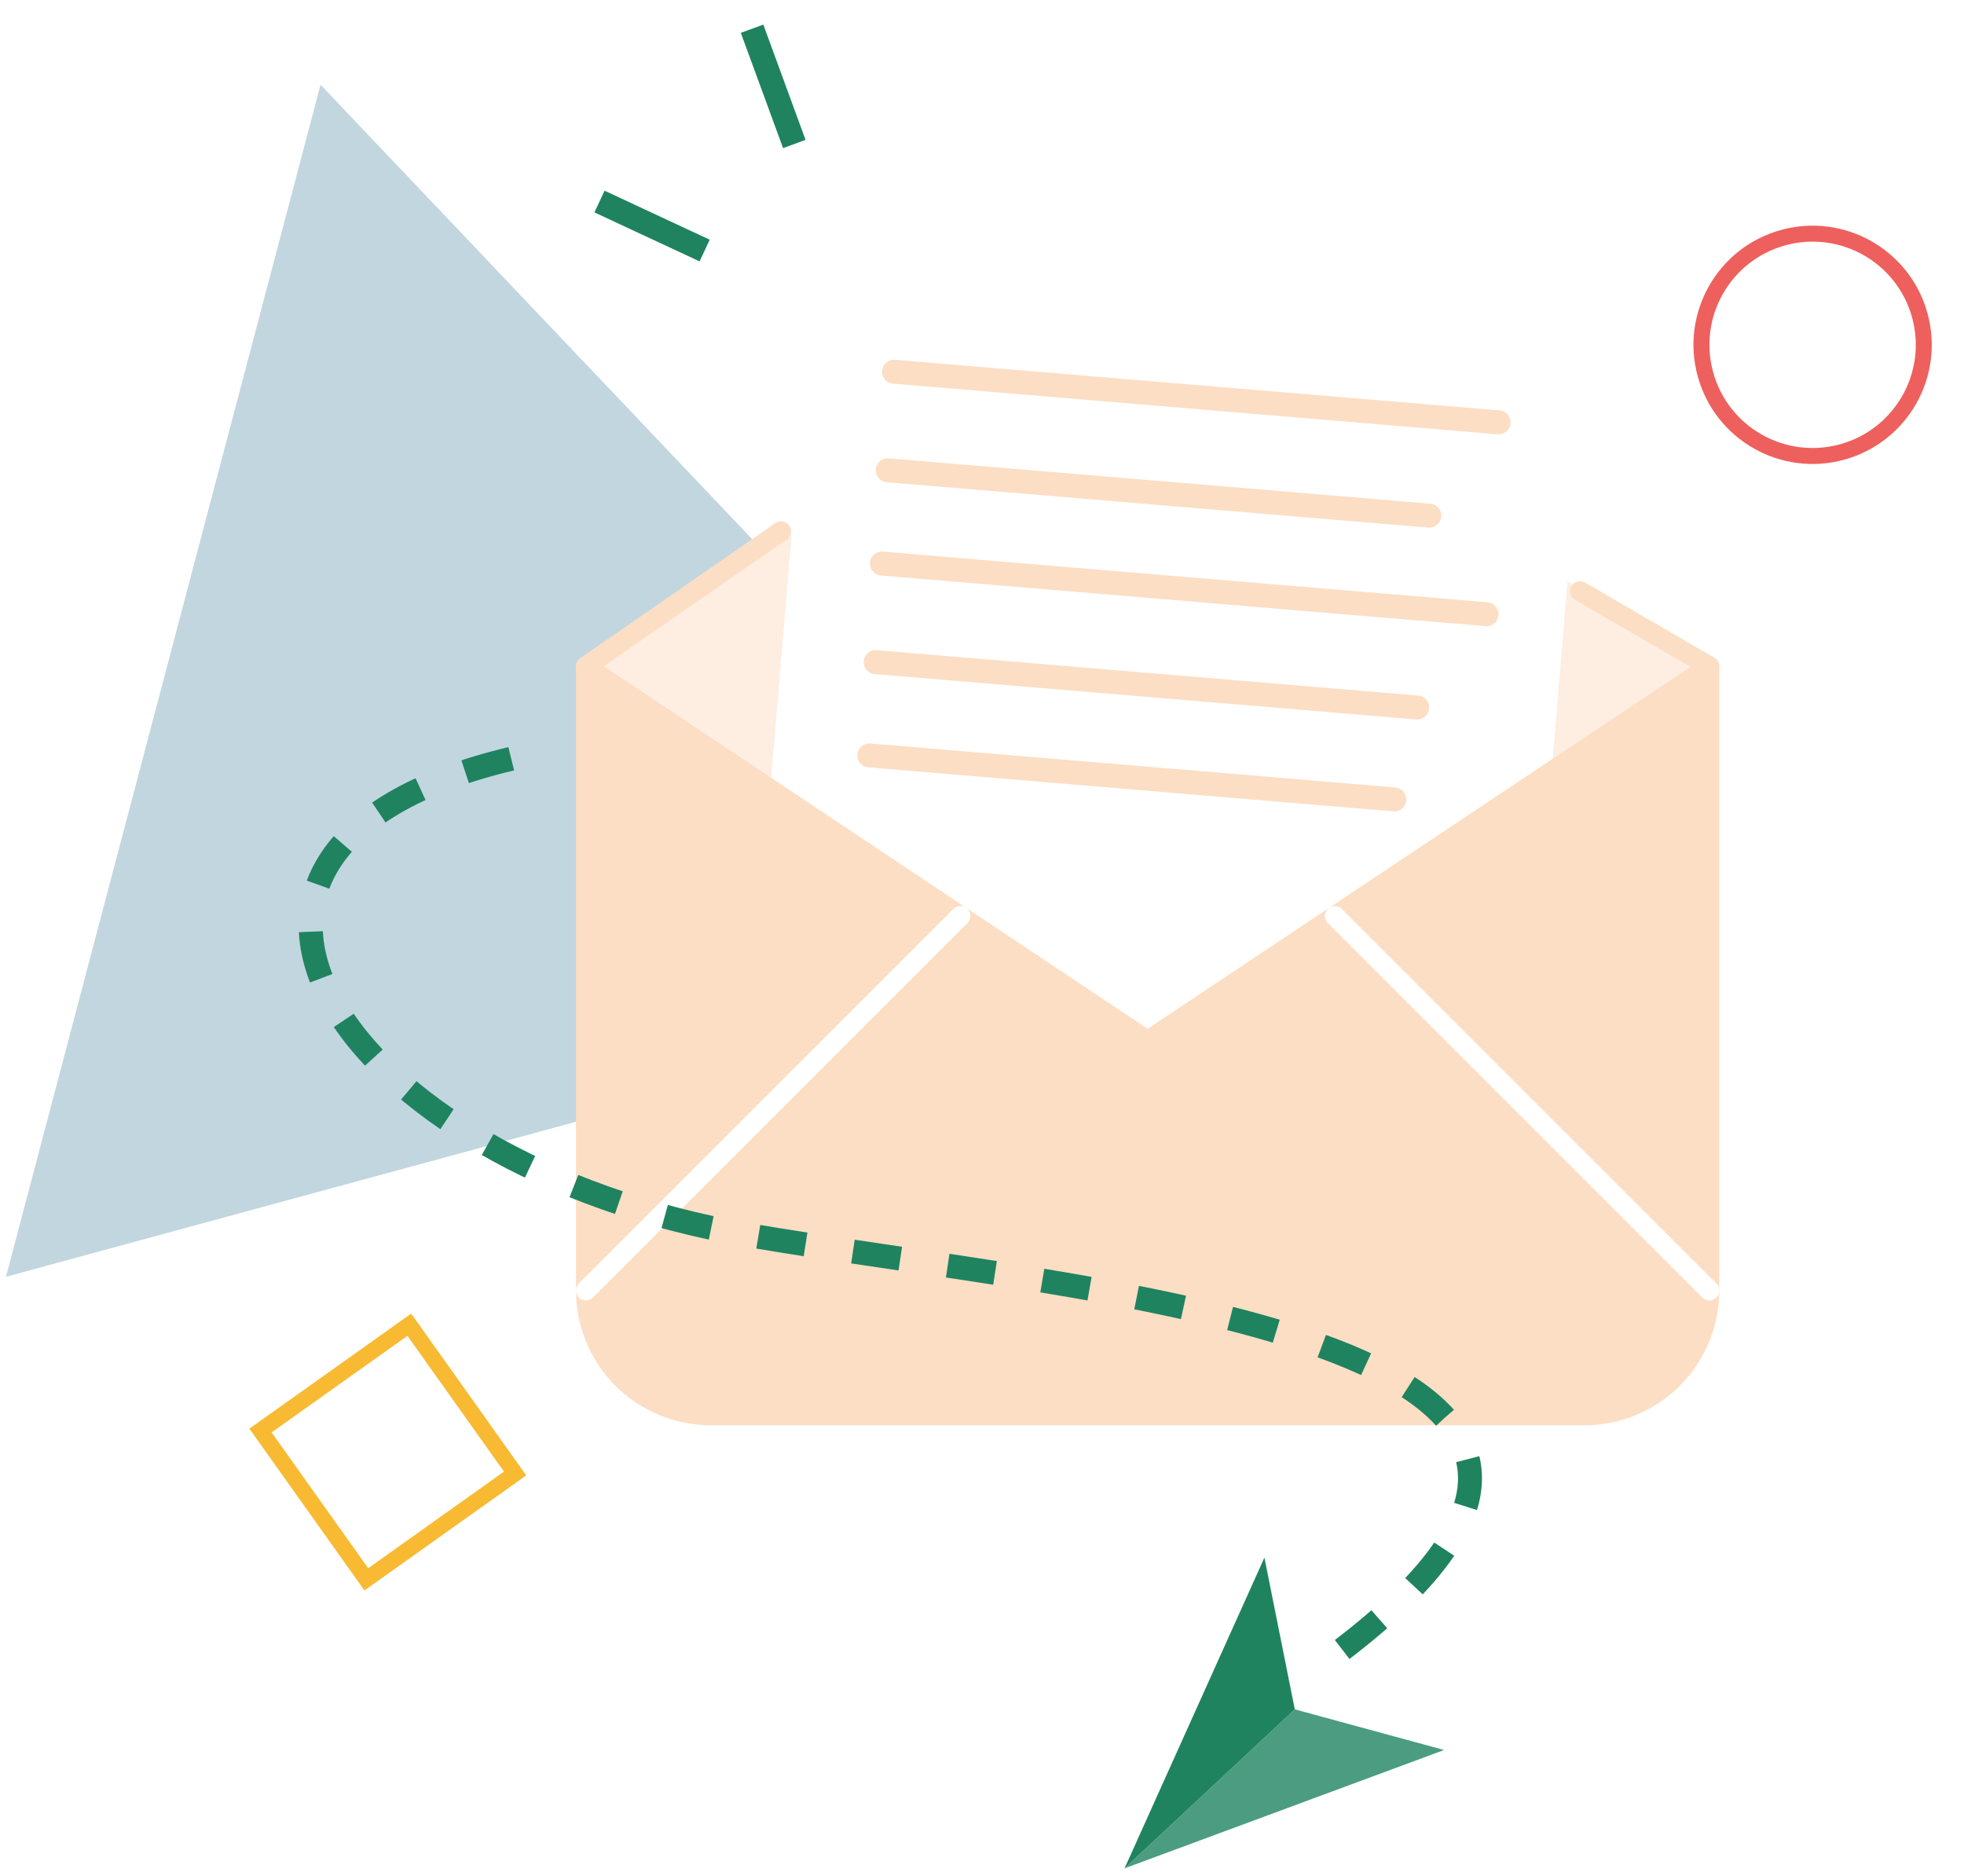 <svg xmlns="http://www.w3.org/2000/svg" width="246" height="235" fill="none"><path fill="#C2D6DF" d="m40.15 10.612 104.62 110.146L.75 159.923l39.4-149.311z"/><path fill="#FDEEE1" d="m99.288 66.905-24.895 16.45L97.065 98.47l2.223-31.565zm88.652.325 24.896 16.448-22.673 15.116-2.223-31.564z"/><g filter="url(#a)"><rect width="97.34" height="125.731" x="102.064" y="32.224" fill="#fff" rx="10" transform="rotate(4.79 102.064 32.224)"/><path stroke="#FCDEC4" stroke-linecap="round" stroke-width="3" d="m111.191 58.904 67.84 5.685m-73.986 64.797 75.727 6.345m-70.307-65.142 75.727 6.345m-81.942 61.918 75.728 6.345m-71.101-50.579 65.76 5.51m-64.965-17.193 67.839 5.684m-74.054 59.699 75.728 6.346M111.984 46.559l75.728 6.345"/></g><path stroke="#FCDEC4" stroke-linecap="round" stroke-linejoin="round" stroke-width="2.5" d="M214.098 83.465v78.17a15.634 15.634 0 0 1-15.634 15.634H89.026a15.634 15.634 0 0 1-15.633-15.634v-78.17"/><path stroke="#FCDEC4" stroke-linecap="round" stroke-linejoin="round" stroke-width="2.5" d="m197.907 74.051 16.191 9.414-18.899 12.6-51.454 34.302L95.854 98.44 73.393 83.465l24.44-16.92"/><path fill="#FCDEC4" d="m143.745 131.06-70.056-47.1v77.972c0 10.449 10.819 14.38 16.228 15.04 33.379.132 102.353.317 111.219 0s12.138-11.214 12.665-16.623V83.96l-70.056 47.1z"/><path stroke="#fff" stroke-linecap="round" stroke-linejoin="round" stroke-width="2.5" d="m73.393 161.635 46.901-46.902m46.901 0 46.902 46.902"/><path stroke="#1F8360" stroke-dasharray="6 6" stroke-width="3" d="M168.114 206.607c51.382-39.31-33.801-44.871-74.465-51.92-50.957-8.834-78.15-48.822-28.45-59.917"/><path stroke="#1F8360" stroke-width="3" d="m88.26 31.382-13.17-6.138m24.4-7.209L94.2 3.598"/><path fill="#1F8360" d="m162.179 214.105-21.324 19.914 40.025-14.821-18.701-5.093z" opacity=".8"/><path fill="#1F8360" d="m162.178 214.106-21.324 19.914 17.52-38.919 3.804 19.005z"/><circle cx="227.038" cy="43.191" r="13.922" stroke="#EE605D" stroke-width="2" transform="rotate(-105.42 227.038 43.191)"/><path stroke="#F8BA32" stroke-width="2" d="m32.628 179.182 13.255 18.637 18.637-13.255-13.254-18.637z"/><defs><filter id="a" width="113.9" height="139.82" x="88.365" y="29.023" color-interpolation-filters="sRGB" filterUnits="userSpaceOnUse"><feFlood flood-opacity="0" result="BackgroundImageFix"/><feColorMatrix in="SourceAlpha" result="hardAlpha" values="0 0 0 0 0 0 0 0 0 0 0 0 0 0 0 0 0 0 127 0"/><feOffset/><feGaussianBlur stdDeviation="2"/><feComposite in2="hardAlpha" operator="out"/><feColorMatrix values="0 0 0 0 0 0 0 0 0 0 0 0 0 0 0 0 0 0 0.25 0"/><feBlend in2="BackgroundImageFix" result="effect1_dropShadow_1127_11546"/><feBlend in="SourceGraphic" in2="effect1_dropShadow_1127_11546" result="shape"/></filter></defs></svg>